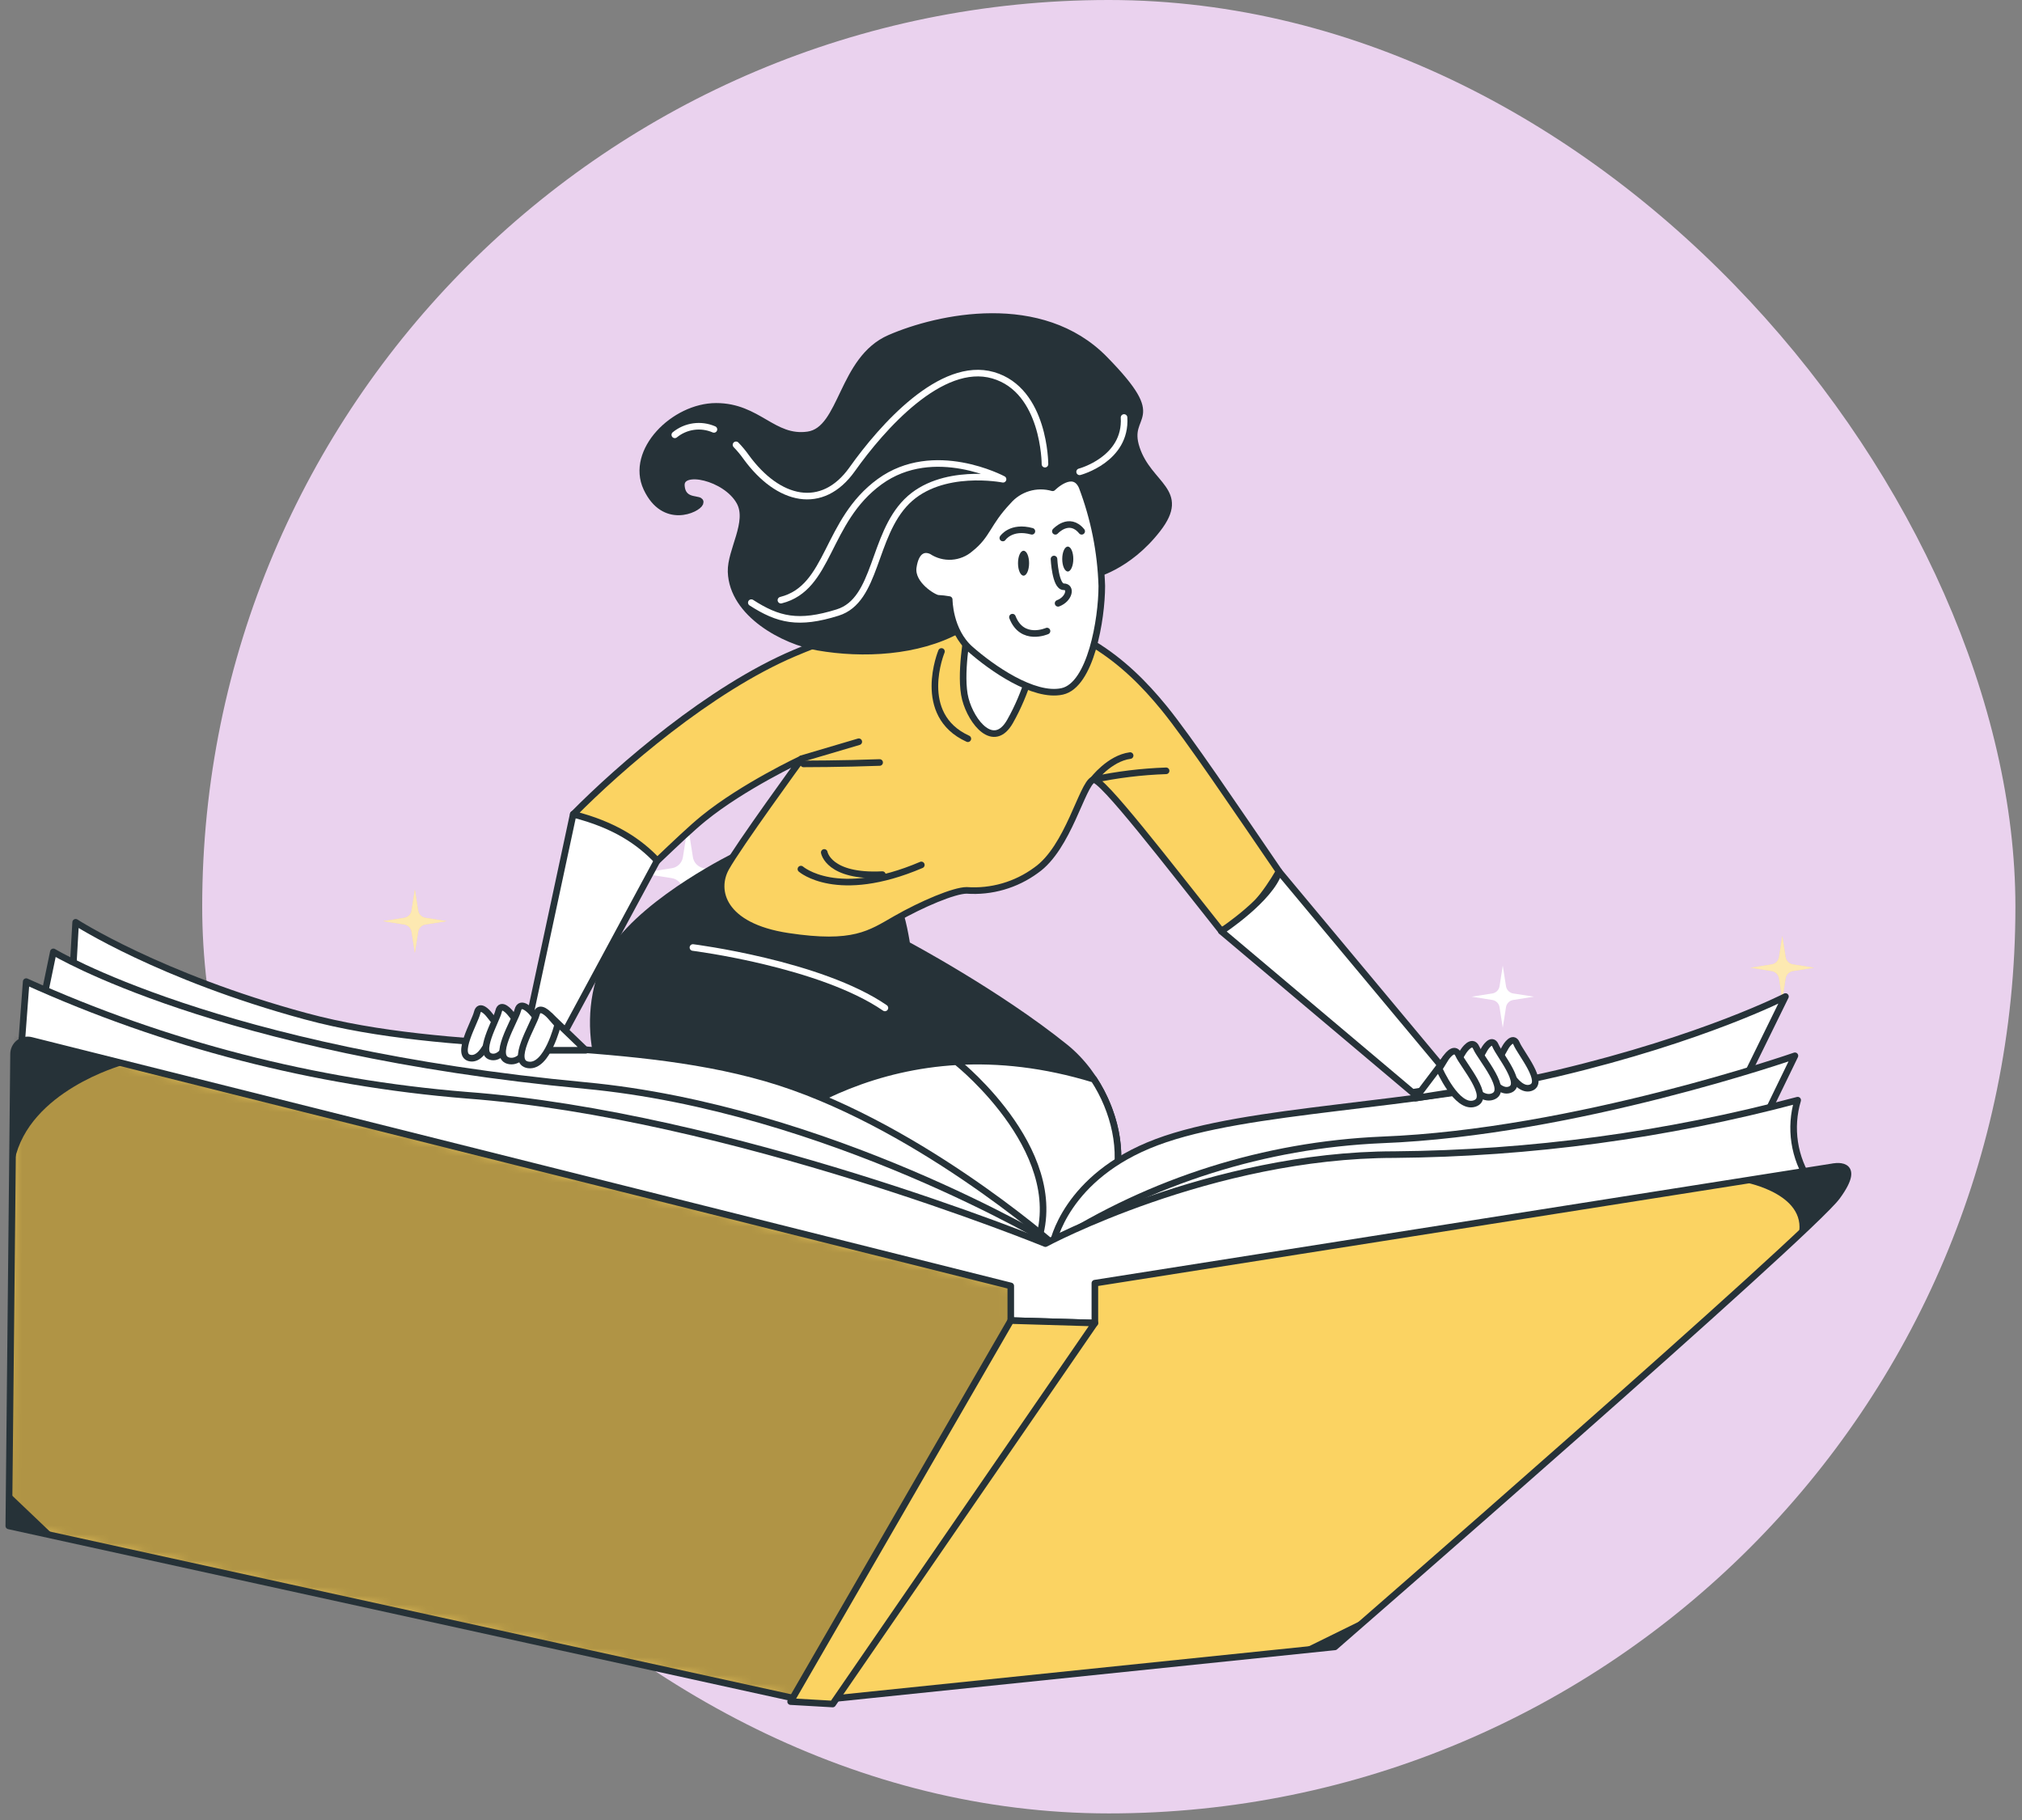 <svg width="230" height="207" viewBox="0 0 230 207" fill="none" xmlns="http://www.w3.org/2000/svg">
<rect x="0" y="0" width="230" height="207" fill="#808080" stroke="none"/>
<g clip-path="url(#clip0_1583_2745)">
<rect x="23" width="206.25" height="206.25" rx="103.125" fill="#EAD2EE"/>
<path d="M80.081 99.878L83.7 99.312L80.081 98.747C79.762 98.699 79.467 98.55 79.239 98.322C79.011 98.094 78.862 97.799 78.814 97.48L78.248 93.856L77.683 97.48C77.635 97.798 77.487 98.093 77.26 98.32C77.033 98.548 76.739 98.698 76.422 98.747L72.797 99.312L76.422 99.878C76.738 99.93 77.031 100.08 77.257 100.308C77.483 100.535 77.632 100.828 77.683 101.145L78.248 104.77L78.814 101.145C78.865 100.827 79.014 100.534 79.242 100.306C79.469 100.079 79.763 99.929 80.081 99.878Z" fill="white"/>
<path d="M53.039 124.432L56.664 123.866L53.039 123.301C52.722 123.249 52.429 123.099 52.202 122.872C51.974 122.644 51.824 122.351 51.773 122.034L51.207 118.409L50.642 122.034C50.593 122.352 50.443 122.647 50.215 122.875C49.988 123.102 49.693 123.252 49.375 123.301L45.75 123.866L49.375 124.432C49.693 124.481 49.988 124.63 50.215 124.858C50.443 125.086 50.593 125.38 50.642 125.698L51.207 129.323L51.773 125.698C51.824 125.381 51.974 125.088 52.202 124.861C52.429 124.633 52.722 124.483 53.039 124.432Z" fill="#FBD362"/>
<path opacity="0.5" d="M53.039 124.432L56.664 123.866L53.039 123.301C52.722 123.249 52.429 123.099 52.202 122.872C51.974 122.644 51.824 122.351 51.773 122.034L51.207 118.409L50.642 122.034C50.593 122.352 50.443 122.647 50.215 122.875C49.988 123.102 49.693 123.252 49.375 123.301L45.75 123.866L49.375 124.432C49.693 124.481 49.988 124.63 50.215 124.858C50.443 125.086 50.593 125.38 50.642 125.698L51.207 129.323L51.773 125.698C51.824 125.381 51.974 125.088 52.202 124.861C52.429 124.633 52.722 124.483 53.039 124.432Z" fill="white"/>
<path d="M143.289 139.547L146.914 138.982L143.289 138.416C142.972 138.367 142.678 138.219 142.45 137.992C142.223 137.766 142.073 137.472 142.023 137.155L141.457 133.53L140.892 137.155C140.841 137.472 140.692 137.766 140.464 137.992C140.236 138.219 139.942 138.367 139.625 138.416L136 138.982L139.625 139.547C139.942 139.596 140.236 139.744 140.464 139.971C140.692 140.198 140.841 140.491 140.892 140.808L141.457 144.433L142.023 140.808C142.073 140.491 142.223 140.198 142.45 139.971C142.678 139.744 142.972 139.596 143.289 139.547Z" fill="#FBD362"/>
<path opacity="0.5" d="M143.289 139.547L146.914 138.982L143.289 138.416C142.972 138.367 142.678 138.219 142.45 137.992C142.223 137.766 142.073 137.472 142.023 137.155L141.457 133.53L140.892 137.155C140.841 137.472 140.692 137.766 140.464 137.992C140.236 138.219 139.942 138.367 139.625 138.416L136 138.982L139.625 139.547C139.942 139.596 140.236 139.744 140.464 139.971C140.692 140.198 140.841 140.491 140.892 140.808L141.457 144.433L142.023 140.808C142.073 140.491 142.223 140.198 142.45 139.971C142.678 139.744 142.972 139.596 143.289 139.547Z" fill="white"/>
<path d="M48.402 105.148L50.8 104.769L48.402 104.39C48.191 104.358 47.997 104.259 47.846 104.109C47.696 103.958 47.597 103.764 47.565 103.553L47.192 101.161L46.813 103.553C46.78 103.764 46.682 103.958 46.531 104.109C46.381 104.259 46.186 104.358 45.976 104.39L43.578 104.769L45.976 105.148C46.186 105.18 46.381 105.279 46.531 105.429C46.682 105.58 46.78 105.774 46.813 105.985L47.192 108.377L47.565 105.985C47.597 105.774 47.696 105.58 47.846 105.429C47.997 105.279 48.191 105.18 48.402 105.148Z" fill="#FBD362"/>
<path opacity="0.5" d="M48.402 105.148L50.8 104.769L48.402 104.39C48.191 104.358 47.997 104.259 47.846 104.109C47.696 103.958 47.597 103.764 47.565 103.553L47.192 101.161L46.813 103.553C46.78 103.764 46.682 103.958 46.531 104.109C46.381 104.259 46.186 104.358 45.976 104.39L43.578 104.769L45.976 105.148C46.186 105.18 46.381 105.279 46.531 105.429C46.682 105.58 46.78 105.774 46.813 105.985L47.192 108.377L47.565 105.985C47.597 105.774 47.696 105.58 47.846 105.429C47.997 105.279 48.191 105.18 48.402 105.148Z" fill="white"/>
<path d="M203.949 110.441L206.346 110.068L203.949 109.689C203.739 109.656 203.545 109.557 203.394 109.406C203.244 109.256 203.145 109.062 203.112 108.852L202.733 106.454L202.36 108.852C202.326 109.062 202.228 109.256 202.077 109.406C201.927 109.557 201.733 109.656 201.523 109.689L199.125 110.068L201.523 110.441C201.733 110.474 201.927 110.573 202.077 110.723C202.228 110.874 202.326 111.068 202.36 111.278L202.733 113.676L203.112 111.278C203.145 111.068 203.244 110.874 203.394 110.723C203.545 110.573 203.739 110.474 203.949 110.441Z" fill="#FBD362"/>
<path opacity="0.5" d="M203.949 110.441L206.346 110.068L203.949 109.689C203.739 109.656 203.545 109.557 203.394 109.406C203.244 109.256 203.145 109.062 203.112 108.852L202.733 106.454L202.36 108.852C202.326 109.062 202.228 109.256 202.077 109.406C201.927 109.557 201.733 109.656 201.523 109.689L199.125 110.068L201.523 110.441C201.733 110.474 201.927 110.573 202.077 110.723C202.228 110.874 202.326 111.068 202.36 111.278L202.733 113.676L203.112 111.278C203.145 111.068 203.244 110.874 203.394 110.723C203.545 110.573 203.739 110.474 203.949 110.441Z" fill="white"/>
<path d="M94.374 90.513L96.721 90.145L94.374 89.778C94.168 89.746 93.978 89.649 93.83 89.502C93.683 89.354 93.586 89.164 93.554 88.958L93.181 86.606L92.813 88.958C92.78 89.163 92.683 89.353 92.536 89.501C92.389 89.648 92.199 89.745 91.993 89.778L89.641 90.145L91.993 90.513C92.199 90.546 92.389 90.643 92.536 90.79C92.683 90.938 92.78 91.127 92.813 91.333L93.158 93.708L93.531 91.356C93.56 91.142 93.658 90.945 93.811 90.792C93.963 90.64 94.161 90.542 94.374 90.513Z" fill="white"/>
<path d="M172.126 113.733L174.478 113.359L172.126 112.992C171.92 112.959 171.731 112.862 171.583 112.714C171.436 112.567 171.339 112.377 171.306 112.172L170.938 109.819L170.571 112.172C170.538 112.377 170.441 112.567 170.294 112.714C170.146 112.862 169.956 112.959 169.751 112.992L167.398 113.359L169.751 113.733C169.957 113.765 170.147 113.862 170.295 114.009C170.442 114.156 170.539 114.347 170.571 114.553L170.938 116.899L171.306 114.553C171.338 114.347 171.435 114.156 171.582 114.009C171.73 113.862 171.92 113.765 172.126 113.733Z" fill="white"/>
</g>
<path d="M83.82 97.252C83.82 97.252 73.818 102.085 69.817 107.941C65.816 113.797 66.984 124.609 73.146 128.106C79.308 131.603 100.817 144.446 115.988 142.613C131.16 140.781 128.823 125.273 121.157 119.104C113.491 112.935 103.153 107.437 103.153 107.437C103.153 107.437 102.657 104.108 101.985 102.94C101.313 101.772 93.655 94.251 83.82 97.252Z" fill="#263238" stroke="#263238" stroke-width="0.75" stroke-linecap="round" stroke-linejoin="round"/>
<path d="M124.431 122.754C101.724 115.805 86.766 128.243 82.078 133.008C91.47 137.887 105.305 143.881 115.994 142.59C128.684 141.056 129.12 129.946 124.431 122.754Z" fill="white" stroke="#263238" stroke-width="0.75" stroke-linecap="round" stroke-linejoin="round"/>
<path d="M108.992 120.922C108.992 120.922 122.331 131.611 117.658 142.255" stroke="#263238" stroke-width="0.75" stroke-linecap="round" stroke-linejoin="round"/>
<path d="M65.204 92.594L59.859 117.524H64.158L74.756 97.878C74.756 97.878 72.687 91.579 65.204 92.594Z" fill="white" stroke="#263238" stroke-width="0.75" stroke-linecap="round" stroke-linejoin="round"/>
<path d="M132.387 80.5C128.012 75.155 122.232 70.2 111.642 69.352C111.642 69.352 102.617 69.07 90.339 74.292C80.741 78.37 70.487 87.272 65.211 92.617C69.93 93.816 72.739 95.748 74.77 97.901C76.862 95.908 78.687 94.175 80.031 93.083C84.551 89.41 91.186 86.31 91.186 86.31C91.186 86.31 83.986 96.183 82.574 98.725C81.161 101.268 82.154 105.361 89.629 106.491C97.104 107.621 98.944 106.208 101.906 104.513C104.869 102.818 108.542 101.268 109.954 101.268C112.777 101.468 115.579 100.656 117.857 98.978C121.522 96.435 123.079 89.242 124.347 88.677C125.217 88.288 132.921 98.336 138.923 105.88L139.442 105.613C142.053 104.269 144.092 101.528 145.489 99.115C140.633 92.022 135.22 83.966 132.387 80.5Z" fill="#FBD362" stroke="#263238" stroke-width="0.75" stroke-linecap="round" stroke-linejoin="round"/>
<path d="M107.091 74.094C107.091 74.094 104.098 81.294 110.092 84.02" stroke="#263238" stroke-width="0.75" stroke-linecap="round" stroke-linejoin="round"/>
<path d="M91.18 86.287L97.685 84.363" stroke="#263238" stroke-width="0.75" stroke-linecap="round" stroke-linejoin="round"/>
<path d="M91.102 98.847C91.102 98.847 95.202 102.467 104.799 98.374" stroke="#263238" stroke-width="0.75" stroke-linecap="round" stroke-linejoin="round"/>
<path d="M128.551 85.936C126.184 86.25 124.344 88.685 124.344 88.685C127.075 88.103 129.852 87.764 132.643 87.67" stroke="#263238" stroke-width="0.75" stroke-linecap="round" stroke-linejoin="round"/>
<path d="M91.398 86.883C91.398 86.883 95.804 86.883 100.057 86.723" stroke="#263238" stroke-width="0.75" stroke-linecap="round" stroke-linejoin="round"/>
<path d="M93.758 96.954C93.758 96.954 94.231 99.794 100.37 99.474" stroke="#263238" stroke-width="0.75" stroke-linecap="round" stroke-linejoin="round"/>
<path d="M110.09 71.749C110.09 71.749 109.105 76.827 109.807 79.507C110.51 82.187 113.052 85.294 114.893 82.049C116.733 78.805 117.71 75.178 117.71 73.444C117.71 71.711 111.357 68.504 110.09 71.749Z" fill="white" stroke="#263238" stroke-width="0.75" stroke-linecap="round" stroke-linejoin="round"/>
<path d="M124.338 65.397C124.338 65.397 128.285 64.55 131.676 60.175C135.066 55.8 130.691 55.242 129.278 51.012C127.866 46.782 132.836 48.187 125.644 40.85C118.451 33.512 106.731 36.055 101.211 38.452C95.69 40.85 95.866 48.897 91.903 49.462C87.94 50.027 86.253 46.217 81.458 46.217C76.663 46.217 71.578 51.295 73.555 55.525C75.533 59.755 79.343 57.93 79.625 57.22C79.908 56.51 77.648 57.365 77.503 55.242C77.358 53.12 82.58 54.257 84.138 57.082C85.398 59.373 83.084 62.626 83.16 65.031C83.321 69.856 89.231 72.941 93.025 73.605C98.149 74.499 104.379 74.186 109.021 71.643C114.725 68.513 112.076 62.022 116.275 60.327C120.475 58.632 122.628 61.175 122.628 61.175L124.338 65.397Z" fill="#263238" stroke="#263238" stroke-width="0.75" stroke-linecap="round" stroke-linejoin="round"/>
<path d="M81.209 48.837C80.482 48.521 79.682 48.411 78.897 48.52C78.111 48.63 77.371 48.953 76.758 49.455" stroke="white" stroke-width="0.75" stroke-linecap="round" stroke-linejoin="round"/>
<path d="M118.864 52.792C118.864 52.792 118.864 44.393 112.97 42.682C107.075 40.972 100.341 48.577 96.936 53.372C93.53 58.167 88.537 57.022 84.864 51.967C84.519 51.48 84.136 51.02 83.719 50.593" stroke="white" stroke-width="0.75" stroke-linecap="round" stroke-linejoin="round"/>
<path d="M85.461 68.543C88.515 70.505 90.806 71.07 95.288 69.665C99.77 68.26 99.22 60.961 103.144 57.036C107.069 53.112 114.094 54.509 114.094 54.509C114.094 54.509 106.237 50.294 100.06 54.784C93.883 59.274 94.44 66.856 88.828 68.26" stroke="white" stroke-width="0.75" stroke-linecap="round" stroke-linejoin="round"/>
<path d="M122.805 53.662C122.805 53.662 128.149 52.257 127.859 47.485" stroke="white" stroke-width="0.75" stroke-linecap="round" stroke-linejoin="round"/>
<path d="M78.82 107.766C78.82 107.766 93.328 109.598 100.657 114.637" stroke="white" stroke-width="0.75" stroke-linecap="round" stroke-linejoin="round"/>
<path d="M119.739 55.479C118.835 55.22 117.876 55.226 116.976 55.496C116.076 55.767 115.272 56.291 114.661 57.006C112.264 59.541 112.371 60.824 110.37 62.404C109.774 62.926 109.022 63.236 108.231 63.287C107.44 63.338 106.654 63.127 105.995 62.687C105.148 62.267 104.163 62.549 103.88 64.519C103.598 66.489 106.278 68.047 106.705 68.047C107.13 68.07 107.554 68.118 107.973 68.192C107.973 68.192 107.973 71.719 110.37 73.834C112.768 75.949 117.57 79.339 120.815 78.637C124.06 77.934 125.328 70.452 125.328 66.642C125.209 62.779 124.448 58.962 123.075 55.349C122.083 53.119 119.739 55.479 119.739 55.479Z" fill="white" stroke="#263238" stroke-width="0.75" stroke-linecap="round" stroke-linejoin="round"/>
<path d="M117.057 64.053C117.057 64.817 116.782 65.473 116.431 65.473C116.079 65.473 115.797 64.84 115.797 64.053C115.797 63.267 116.079 62.641 116.431 62.641C116.782 62.641 117.057 63.274 117.057 64.053Z" fill="#263238"/>
<path d="M122.088 63.581C122.088 64.344 121.805 65.001 121.462 65.001C121.118 65.001 120.828 64.367 120.828 63.581C120.828 62.794 121.111 62.168 121.462 62.168C121.813 62.168 122.088 62.802 122.088 63.581Z" fill="#263238"/>
<path d="M114.07 61.19C114.07 61.19 115.009 59.777 117.376 60.426" stroke="#263238" stroke-width="0.75" stroke-linecap="round" stroke-linejoin="round"/>
<path d="M120.047 60.427C120.047 60.427 121.62 58.693 123.04 60.427" stroke="#263238" stroke-width="0.75" stroke-linecap="round" stroke-linejoin="round"/>
<path d="M119.891 63.58C119.891 63.58 120.043 66.734 120.99 66.734C121.937 66.734 121.616 68.146 120.356 68.619" stroke="#263238" stroke-width="0.75" stroke-linecap="round" stroke-linejoin="round"/>
<path d="M119.096 71.773C119.096 71.773 116.264 73.033 115.164 70.192" stroke="#263238" stroke-width="0.75" stroke-linecap="round" stroke-linejoin="round"/>
<path d="M119.761 141.469C119.761 141.469 103.727 127.405 87.112 122.617C70.498 117.83 51.379 120.082 34.772 115.585C18.165 111.088 8.605 104.896 8.605 104.896L7.758 119.807L119.234 149.921L195.496 128.817L203.093 113.34C203.093 113.34 193.809 118.12 177.202 122.06C160.595 126 141.987 125.992 131.565 129.909C121.143 133.826 119.761 141.469 119.761 141.469Z" fill="white" stroke="#263238" stroke-width="0.75" stroke-linecap="round" stroke-linejoin="round"/>
<path d="M6.07 108.262C6.07 108.262 24.67 119.524 66.573 123.464C94.175 126.052 119.761 141.468 119.761 141.468C130.972 134.3 143.879 130.222 157.174 129.648C179.126 128.808 204.17 120.081 204.17 120.081L199.397 129.908L117.508 145.942L4.383 116.393L6.07 108.262Z" fill="white" stroke="#263238" stroke-width="0.75" stroke-linecap="round" stroke-linejoin="round"/>
<path d="M2.979 111.645C18.809 118.795 35.753 123.165 53.067 124.564C83.173 126.816 118.914 141.445 118.914 141.445C118.914 141.445 137.766 131.321 158.618 131.321C174.106 131.189 189.515 129.108 204.484 125.129C204.018 126.684 203.903 128.323 204.146 129.928C204.389 131.533 204.984 133.065 205.889 134.413L118.632 153.005L2.414 119.219L2.979 111.645Z" fill="white" stroke="#263238" stroke-width="0.75" stroke-linecap="round" stroke-linejoin="round"/>
<path d="M3.543 118.325L114.973 146.255V150.195L124.54 150.478V145.942L208.399 132.718C208.399 132.718 212.056 131.87 208.964 136.093C205.872 140.315 151.836 187.311 151.836 187.311L91.899 193.503L1 173.552L1.542 119.868C1.544 119.624 1.601 119.384 1.709 119.166C1.817 118.948 1.974 118.758 2.166 118.609C2.359 118.46 2.583 118.358 2.822 118.308C3.06 118.259 3.307 118.265 3.543 118.325Z" fill="#FBD362"/>
<mask id="mask0_1583_2745" style="mask-type:luminance" maskUnits="userSpaceOnUse" x="1" y="118" width="210" height="76">
<path d="M3.543 118.326L114.973 146.256V150.196L124.54 150.479V145.943L208.399 132.719C208.399 132.719 212.056 131.871 208.964 136.094C205.872 140.316 151.836 187.312 151.836 187.312L91.899 193.504L1 173.553L1.542 119.869C1.544 119.625 1.601 119.385 1.709 119.167C1.817 118.949 1.974 118.759 2.166 118.61C2.359 118.461 2.583 118.359 2.822 118.309C3.06 118.26 3.307 118.266 3.543 118.326Z" fill="white"/>
</mask>
<g mask="url(#mask0_1583_2745)">
<path opacity="0.3" d="M114.973 150.197V146.257L1.565 117.838L1.008 173.553L91.899 193.535L93.525 193.367L117.516 150.273L114.973 150.197Z" fill="black"/>
</g>
<path d="M3.543 118.325L114.973 146.255V150.195L124.54 150.478V145.942L208.399 132.718C208.399 132.718 212.056 131.87 208.964 136.093C205.872 140.315 151.836 187.311 151.836 187.311L91.899 193.503L1 173.552L1.542 119.868C1.544 119.624 1.601 119.384 1.709 119.166C1.817 118.948 1.974 118.758 2.166 118.609C2.359 118.46 2.583 118.358 2.822 118.308C3.06 118.259 3.307 118.265 3.543 118.325Z" stroke="#263238" stroke-width="0.75" stroke-linecap="round" stroke-linejoin="round"/>
<path d="M114.974 150.195L89.93 193.534L94.717 193.808L124.541 150.478L114.974 150.195Z" fill="#FBD362" stroke="#263238" stroke-width="0.75" stroke-linecap="round" stroke-linejoin="round"/>
<path d="M198.562 134.49C198.562 134.49 206.038 135.887 204.48 140.873L208.969 136.108C208.969 136.108 211.023 133.55 210.084 133.054C209.145 132.558 198.562 134.49 198.562 134.49Z" fill="#263238"/>
<path d="M13.879 121.159C13.879 121.159 3.304 124.083 1.662 131.986L1.57 119.869C1.57 119.869 1.891 118.044 3.563 118.341C5.235 118.639 13.879 121.159 13.879 121.159Z" fill="#263238"/>
<path d="M1.107 169.842L6.421 174.904L1.008 173.553L1.107 169.842Z" fill="#263238"/>
<path d="M148.016 187.67L155.223 184.127L151.429 187.418L148.016 187.67Z" fill="#263238"/>
<path d="M145.488 99.123L165.768 123.434L160.66 124.243L138.922 105.919C138.922 105.919 144.549 102.231 145.488 99.123Z" fill="white" stroke="#263238" stroke-width="0.75" stroke-linecap="round" stroke-linejoin="round"/>
<path d="M55.554 115.295C55.554 115.295 54.538 114.066 54.279 115.165C54.019 116.265 51.721 120.082 53.515 120.35C55.31 120.617 56.325 116.257 56.325 116.257L55.554 115.295Z" fill="white" stroke="#263238" stroke-width="0.75" stroke-linecap="round" stroke-linejoin="round"/>
<path d="M57.99 115.149C57.99 115.149 56.967 113.92 56.715 115.012C56.463 116.103 54.157 119.929 55.952 120.204C57.746 120.479 58.769 116.103 58.769 116.103L57.99 115.149Z" fill="white" stroke="#263238" stroke-width="0.75" stroke-linecap="round" stroke-linejoin="round"/>
<path d="M60.421 115.058C60.421 115.058 59.207 113.691 58.894 114.905C58.581 116.119 55.84 120.364 57.985 120.67C60.131 120.975 61.322 116.088 61.322 116.088L60.421 115.058Z" fill="white" stroke="#263238" stroke-width="0.75" stroke-linecap="round" stroke-linejoin="round"/>
<path d="M62.545 115.516L66.638 119.455H61.789L62.545 115.516Z" fill="white" stroke="#263238" stroke-width="0.75" stroke-linecap="round" stroke-linejoin="round"/>
<path d="M62.538 115.516C62.538 115.516 61.324 114.149 61.011 115.363C60.698 116.577 57.957 120.822 60.103 121.12C62.248 121.418 63.439 116.539 63.439 116.539L62.538 115.516Z" fill="white" stroke="#263238" stroke-width="0.75" stroke-linecap="round" stroke-linejoin="round"/>
<path d="M171.275 119.051C171.275 119.051 172.092 117.677 172.52 118.715C172.947 119.754 175.81 123.174 174.093 123.724C172.375 124.274 170.672 120.12 170.672 120.12L171.275 119.051Z" fill="white" stroke="#263238" stroke-width="0.75" stroke-linecap="round" stroke-linejoin="round"/>
<path d="M168.877 119.28C168.877 119.28 169.694 117.905 170.121 118.944C170.549 119.982 173.42 123.403 171.694 123.953C169.968 124.502 168.273 120.349 168.273 120.349L168.877 119.28Z" fill="white" stroke="#263238" stroke-width="0.75" stroke-linecap="round" stroke-linejoin="round"/>
<path d="M166.46 119.577C166.46 119.577 167.445 118.05 167.933 119.188C168.422 120.326 171.751 124.105 169.735 124.739C167.719 125.372 165.727 120.768 165.727 120.768L166.46 119.577Z" fill="white" stroke="#263238" stroke-width="0.75" stroke-linecap="round" stroke-linejoin="round"/>
<path d="M164.436 120.364L161.008 124.9L165.803 124.136L164.436 120.364Z" fill="white" stroke="#263238" stroke-width="0.75" stroke-linecap="round" stroke-linejoin="round"/>
<path d="M164.436 120.364C164.436 120.364 165.413 118.837 165.91 119.975C166.406 121.113 169.727 124.884 167.712 125.518C165.696 126.152 163.703 121.555 163.703 121.555L164.436 120.364Z" fill="white" stroke="#263238" stroke-width="0.75" stroke-linecap="round" stroke-linejoin="round"/>
<defs>
<clipPath id="clip0_1583_2745">
<rect width="206.25" height="206.25" fill="white" transform="translate(23)"/>
</clipPath>
</defs>
</svg>
